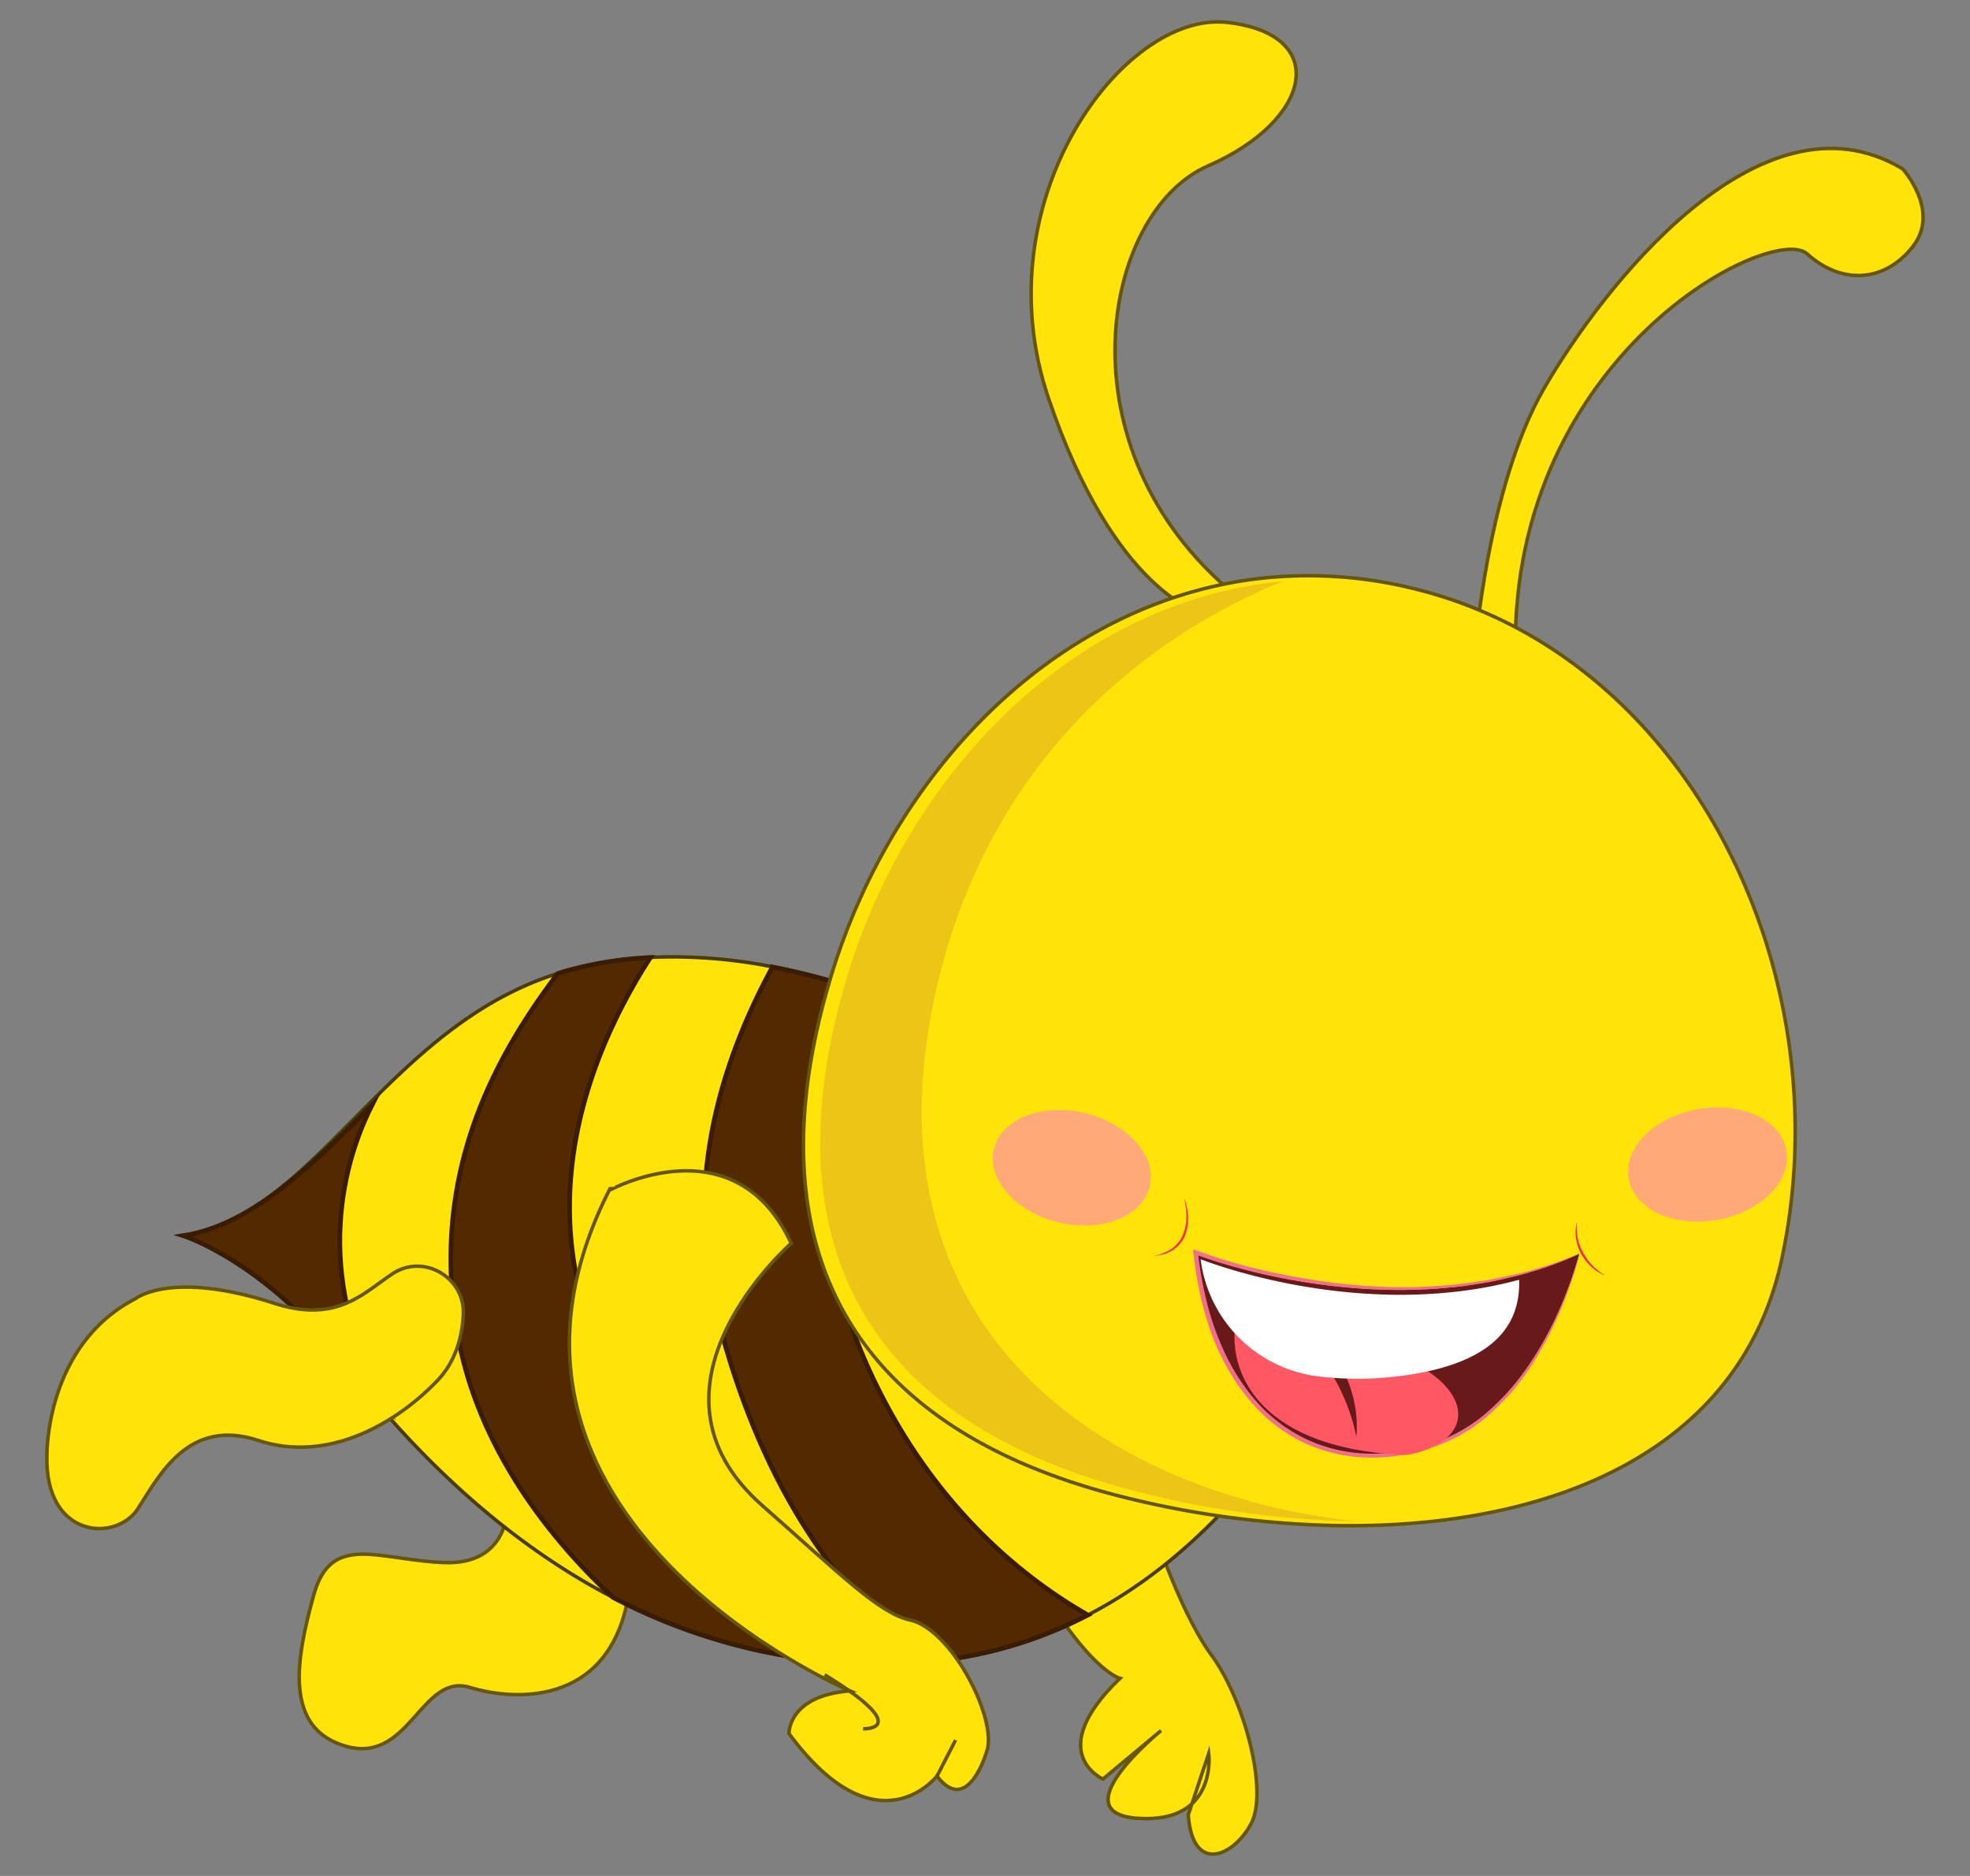 <svg id="f5b8dc25-81c7-42cf-b839-3dcf2261b794" data-name="Layer 1" xmlns="http://www.w3.org/2000/svg" width="420" height="400" viewBox="0 0 420 400">
  <rect x="0" y="0" width="420" height="400" fill="#808080" stroke="none"/>
  <defs>
    <style>
      .b08d881b-f2df-4e70-bc74-19edb720cd2b, .f77ebec6-61e4-434d-bf7d-52b349720a31 {
        fill: #ffe309;
      }

      .b08d881b-f2df-4e70-bc74-19edb720cd2b, .ecaa906b-13a5-4492-98fc-164a86c6d44c {
        stroke: #665608;
      }

      .a4739a48-19af-457a-a3bf-298b7287d4ab, .b08d881b-f2df-4e70-bc74-19edb720cd2b, .ecaa906b-13a5-4492-98fc-164a86c6d44c, .f77ebec6-61e4-434d-bf7d-52b349720a31 {
        stroke-miterlimit: 10;
      }

      .b08d881b-f2df-4e70-bc74-19edb720cd2b, .ecaa906b-13a5-4492-98fc-164a86c6d44c, .f77ebec6-61e4-434d-bf7d-52b349720a31 {
        stroke-width: 0.75px;
      }

      .f77ebec6-61e4-434d-bf7d-52b349720a31 {
        stroke: #493c05;
      }

      .becefde0-26d4-4df9-a90a-922ce0cda84e {
        fill: #ecc516;
      }

      .a4739a48-19af-457a-a3bf-298b7287d4ab {
        fill: #532900;
        stroke: #3a1c03;
      }

      .adca200e-379c-4d12-b088-6d9834a6aab1 {
        fill: #681a1a;
      }

      .a69d4080-dbb5-4bd4-b0a5-9ee40eb72264 {
        fill: #ef7089;
      }

      .b162ebe6-75a4-48c2-9db9-dc52a54a0a8d {
        fill: #ff5763;
      }

      .ba189ea1-8e9d-4c73-900d-84f20f479267 {
        fill: #fff;
      }

      .eb010937-7cfc-496c-bdec-49ad4605cfa3 {
        fill: #ef304c;
      }

      .ef4efdd1-0242-44e2-88eb-92fb250120a2 {
        fill: #ffa979;
      }

      .ecaa906b-13a5-4492-98fc-164a86c6d44c {
        fill: none;
      }
    </style>
  </defs>
  <g>
    <g>
      <g>
        <path class="b08d881b-f2df-4e70-bc74-19edb720cd2b" d="M108.21,321.09s.48,12.69-13.63,12.09-24-6.49-27.72,7-6.51,28.45,7,32.19,15.93-15.73,26.32-12.57,30.6,3.66,34-20.9S108.21,321.09,108.21,321.09Z"/>
        <g>
          <path class="b08d881b-f2df-4e70-bc74-19edb720cd2b" d="M235.72,267.55s-7.2,7.28,9.23,55.79c0,0,6.21,19.9,13.28,29.5s12.21,29,8.51,36-12.47,10.91-13.41-1.86l4.37-13.13s1.95,14.94-15,13.87S247.54,369,247.54,369l-12.39,10.34s-12.83-5.63,3.62-21.47c0,0-8.91-2.16-23.91-32.52s-18.16-65.86-18.16-65.86Z"/>
          <path class="f77ebec6-61e4-434d-bf7d-52b349720a31" d="M270.84,310.49C259,325.61,246.2,337,231.93,344.36a91.65,91.65,0,0,1-33.67,9.92l0,0a116.32,116.32,0,0,1-27.18-.67c-1.7-.22-3.41-.49-5.08-.81a124,124,0,0,1-35.33-12.19c-22-11.45-38.73-27.87-50.39-41.48-2.8-3.24-5.28-6.35-7.49-9.14C56.2,268.92,39.1,263.48,39.1,263.48c14.67-2.29,25.81-14.32,38.37-26.91,11.42-11.52,24-23.53,41.43-29,.9-.29,1.8-.57,2.76-.82a80.12,80.12,0,0,1,17-2.61,108.63,108.63,0,0,1,26,2,5.12,5.12,0,0,1,.68.14A144.67,144.67,0,0,1,188.7,213,116,116,0,0,1,202,218.85c26.83,14.55,44.58-1.39,44.58-1.39l37.76,73.42A214.06,214.06,0,0,1,270.84,310.49Z"/>
          <path class="becefde0-26d4-4df9-a90a-922ce0cda84e" d="M271.41,306.94c-13.92-2.79-27.82-10.13-43.37-20.82C195.82,264,177.67,233.83,185.88,217a116.18,116.18,0,0,1,20,5.15,91.19,91.19,0,0,1,11.37,4.73c22.77,12.06,38.78-2.91,38.78-2.91l30.08,64.49C282.05,295,275.67,301.43,271.41,306.94Z"/>
          <path class="a4739a48-19af-457a-a3bf-298b7287d4ab" d="M81.77,299.07c-2.8-3.24-6.8-6.31-9-9.1C56.2,268.92,39.1,263.48,39.1,263.48c14.67-2.29,27.66-15.28,40.22-27.87C73.34,247.36,66.39,271,81.77,299.07Z"/>
          <path class="a4739a48-19af-457a-a3bf-298b7287d4ab" d="M231.93,344.36a91.65,91.65,0,0,1-33.67,9.92l0,0C185.5,345.51,164,324.74,152.77,280c-6.9-27.51.69-53.19,11.93-73.81a146.48,146.48,0,0,1,24,6.85c-8.65,16.38-18.15,44.78-4.59,76.38C197.41,320.37,218.25,336.57,231.93,344.36Z"/>
          <path class="a4739a48-19af-457a-a3bf-298b7287d4ab" d="M166,352.78a124,124,0,0,1-35.33-12.19C117.44,328.27,101,308.2,97.14,282,92.39,250,105,226,118.9,207.6c.9-.29,1.8-.57,2.76-.82a80.12,80.12,0,0,1,17-2.61c-9.75,15.05-22.93,42.58-14.57,73.11C134,313.4,156.72,342.14,166,352.78Z"/>
          <g>
            <path class="b08d881b-f2df-4e70-bc74-19edb720cd2b" d="M256.41,130.84s-18.74-4.07-32.92-46.07,16-82.42,38.05-80S280,25.58,257.49,35.4s-32.05,60.1,5.66,91.31C263.15,126.71,283,152,256.41,130.84Z"/>
            <path class="b08d881b-f2df-4e70-bc74-19edb720cd2b" d="M314.43,139s2.65-35.1,14.65-56,46-65.38,76.55-47c0,0,8.14,8.93,2.2,16.55s-15.12,8.29-22.55,1.58S322.22,75.54,323.06,139C323.06,139,317.89,155.42,314.43,139Z"/>
            <g>
              <path class="b08d881b-f2df-4e70-bc74-19edb720cd2b" d="M379.88,268.4c-8.85,41.35-49.61,57.46-94.27,56.9,0,0-.1,0-.14,0a202.59,202.59,0,0,1-44.17-5.65c-58.71-14-81.77-52.21-64.31-110.87,13.1-44.1,48.54-81.29,93.21-85.61a93.16,93.16,0,0,1,30.85,2.25C359.79,139.48,393,207.16,379.88,268.4Z"/>
              <path class="becefde0-26d4-4df9-a90a-922ce0cda84e" d="M289.18,324.39A204.4,204.4,0,0,1,245,318.7c-58.71-14.05-81.84-51.93-64.51-110.06,13-43.69,48.35-80.49,93-84.68-21,8.49-62,32-74.22,88.55C183.44,286,238.7,319,289.18,324.39Z"/>
              <g>
                <g>
                  <g>
                    <g>
                      <path class="adca200e-379c-4d12-b088-6d9834a6aab1" d="M336.71,267.32s-4.68,19.55-17.61,32a35.48,35.48,0,0,1-12.22,8c-17.56,6.73-36.8,1.36-46.22-19.54-.24-.44-.41-.9-.62-1.37a70.24,70.24,0,0,1-4.71-18.83S290,281,324.18,271.79A78.85,78.85,0,0,0,336.71,267.32Z"/>
                      <path class="a69d4080-dbb5-4bd4-b0a5-9ee40eb72264" d="M336.74,267.28a56.74,56.74,0,0,1-1.9,6.5c-.74,2.12-1.53,4.23-2.44,6.28A73.2,73.2,0,0,1,326,291.93a51.63,51.63,0,0,1-9,10.12,34.41,34.41,0,0,1-11.87,6.63,38.72,38.72,0,0,1-13.47,2.1,33.75,33.75,0,0,1-13.32-3,34.2,34.2,0,0,1-11-8.14,45,45,0,0,1-7.45-11.45l0,.06a47.82,47.82,0,0,1-2-5q-.86-2.52-1.51-5.1a78.74,78.74,0,0,1-1.87-10.42l-.16-1.34,1.29.46a125.38,125.38,0,0,0,19.94,5.3,131.59,131.59,0,0,0,20.56,2.27A109,109,0,0,0,316.79,273c.86-.1,1.7-.3,2.55-.48l2.53-.54c1.7-.34,3.39-.73,5-1.23A84.83,84.83,0,0,0,336.74,267.28Zm-.07.08a73,73,0,0,1-9.68,3.69c-1.65.52-3.34.94-5,1.31l-2.53.59c-.85.19-1.69.41-2.55.52l-5.15.8c-1.72.2-3.46.32-5.18.49s-3.47.17-5.2.25c-.87,0-1.74.07-2.61.07l-2.6-.05a129.58,129.58,0,0,1-20.7-2.1,126.33,126.33,0,0,1-20.13-5.28l.12-.09a78.38,78.38,0,0,0,1.89,10.3,57.86,57.86,0,0,0,3.44,9.86h0A44.74,44.74,0,0,0,268,299a33.49,33.49,0,0,0,10.67,7.95,33,33,0,0,0,13,3,39.16,39.16,0,0,0,13.19-2,33.68,33.68,0,0,0,11.7-6.39,50.82,50.82,0,0,0,9-9.92,73.32,73.32,0,0,0,6.58-11.69A84.48,84.48,0,0,0,336.67,267.36Z"/>
                    </g>
                    <path class="b162ebe6-75a4-48c2-9db9-dc52a54a0a8d" d="M291.12,287.65c14.69,1.84,25.3,12.8,16.67,19.49a18,18,0,0,1-8.15,3.09c-30.53-1.24-37.43-17-36.33-27,3.74-.84,7.94.62,18.56,3.85A73.34,73.34,0,0,1,291.12,287.65Z"/>
                    <path class="adca200e-379c-4d12-b088-6d9834a6aab1" d="M280.49,284.49s9.87,8.29,8.68,21.93c0,0-2.24-14.17-13.3-22.45Z"/>
                    <path class="ba189ea1-8e9d-4c73-900d-84f20f479267" d="M300,293.2a70.79,70.79,0,0,1-18.82.29A28.77,28.77,0,0,1,256,268.71l0-.21s33.7,13.59,67.88,4.38C324.14,281.67,319.58,290.31,300,293.2Z"/>
                  </g>
                  <path class="eb010937-7cfc-496c-bdec-49ad4605cfa3" d="M252.5,255.63a12.13,12.13,0,0,1,.57,1.89,11.9,11.9,0,0,1,.23,2,9.73,9.73,0,0,1-.68,4,6.69,6.69,0,0,1-2.64,3.07,7.77,7.77,0,0,1-1.83.84,18.82,18.82,0,0,1-1.94.35v-.05a9.52,9.52,0,0,0,3.56-1.46,6.69,6.69,0,0,0,2.41-2.95,10.13,10.13,0,0,0,.74-3.77,13.83,13.83,0,0,0-.46-3.84Z"/>
                  <path class="eb010937-7cfc-496c-bdec-49ad4605cfa3" d="M342,271.89a9.62,9.62,0,0,1-2.81-1.84,11.64,11.64,0,0,1-2.09-2.68,10,10,0,0,1-1.09-3.22,10.78,10.78,0,0,1-.1-1.7,13,13,0,0,1,.21-1.66h.05a12.42,12.42,0,0,0,.22,3.28,10.21,10.21,0,0,0,1.15,3.06,12.61,12.61,0,0,0,4.49,4.71Z"/>
                </g>
                <ellipse class="ef4efdd1-0242-44e2-88eb-92fb250120a2" cx="228.5" cy="248.98" rx="11.98" ry="17.08" transform="translate(-66.82 413.26) rotate(-76.54)"/>
                <ellipse class="ef4efdd1-0242-44e2-88eb-92fb250120a2" cx="364.05" cy="248.3" rx="17.08" ry="11.98" transform="translate(-38.25 68.47) rotate(-10.21)"/>
              </g>
            </g>
          </g>
          <path class="b08d881b-f2df-4e70-bc74-19edb720cd2b" d="M83.78,271.53c6.63-4.3,15.39.91,15,8.8-.24,4.52-1.53,9.89-5.56,14.08-8.62,9-23.23,17.64-38.11,12.74s-21,7.21-25.68,14.49S9.56,328,10,310.44c0,0-.47-23.57,18.91-33.54,0,0,7.47-6.14,29.59,1C72,282.29,77.72,275.47,83.78,271.53Z"/>
        </g>
      </g>
      <path class="b08d881b-f2df-4e70-bc74-19edb720cd2b" d="M168.69,265.11s-35,30.54-6.2,55.88c16.91,14.91,25,23,31.48,24.42,9,1.95,18.74,21.26,16.41,28,0,0-4,14-10.63,5.29,0,0-12.7,16.46-31.54-9.06,0,0-.24-8.09,13-9.1,0,0-86.68-36.93-51.34-106.73C129.91,253.86,156.58,239,168.69,265.11Z"/>
      <path class="ecaa906b-13a5-4492-98fc-164a86c6d44c" d="M184,368.62s11.23.41-8.2-11.53"/>
    </g>
    <line class="b08d881b-f2df-4e70-bc74-19edb720cd2b" x1="199.75" y1="378.75" x2="203.72" y2="371.03"/>
  </g>
</svg>
